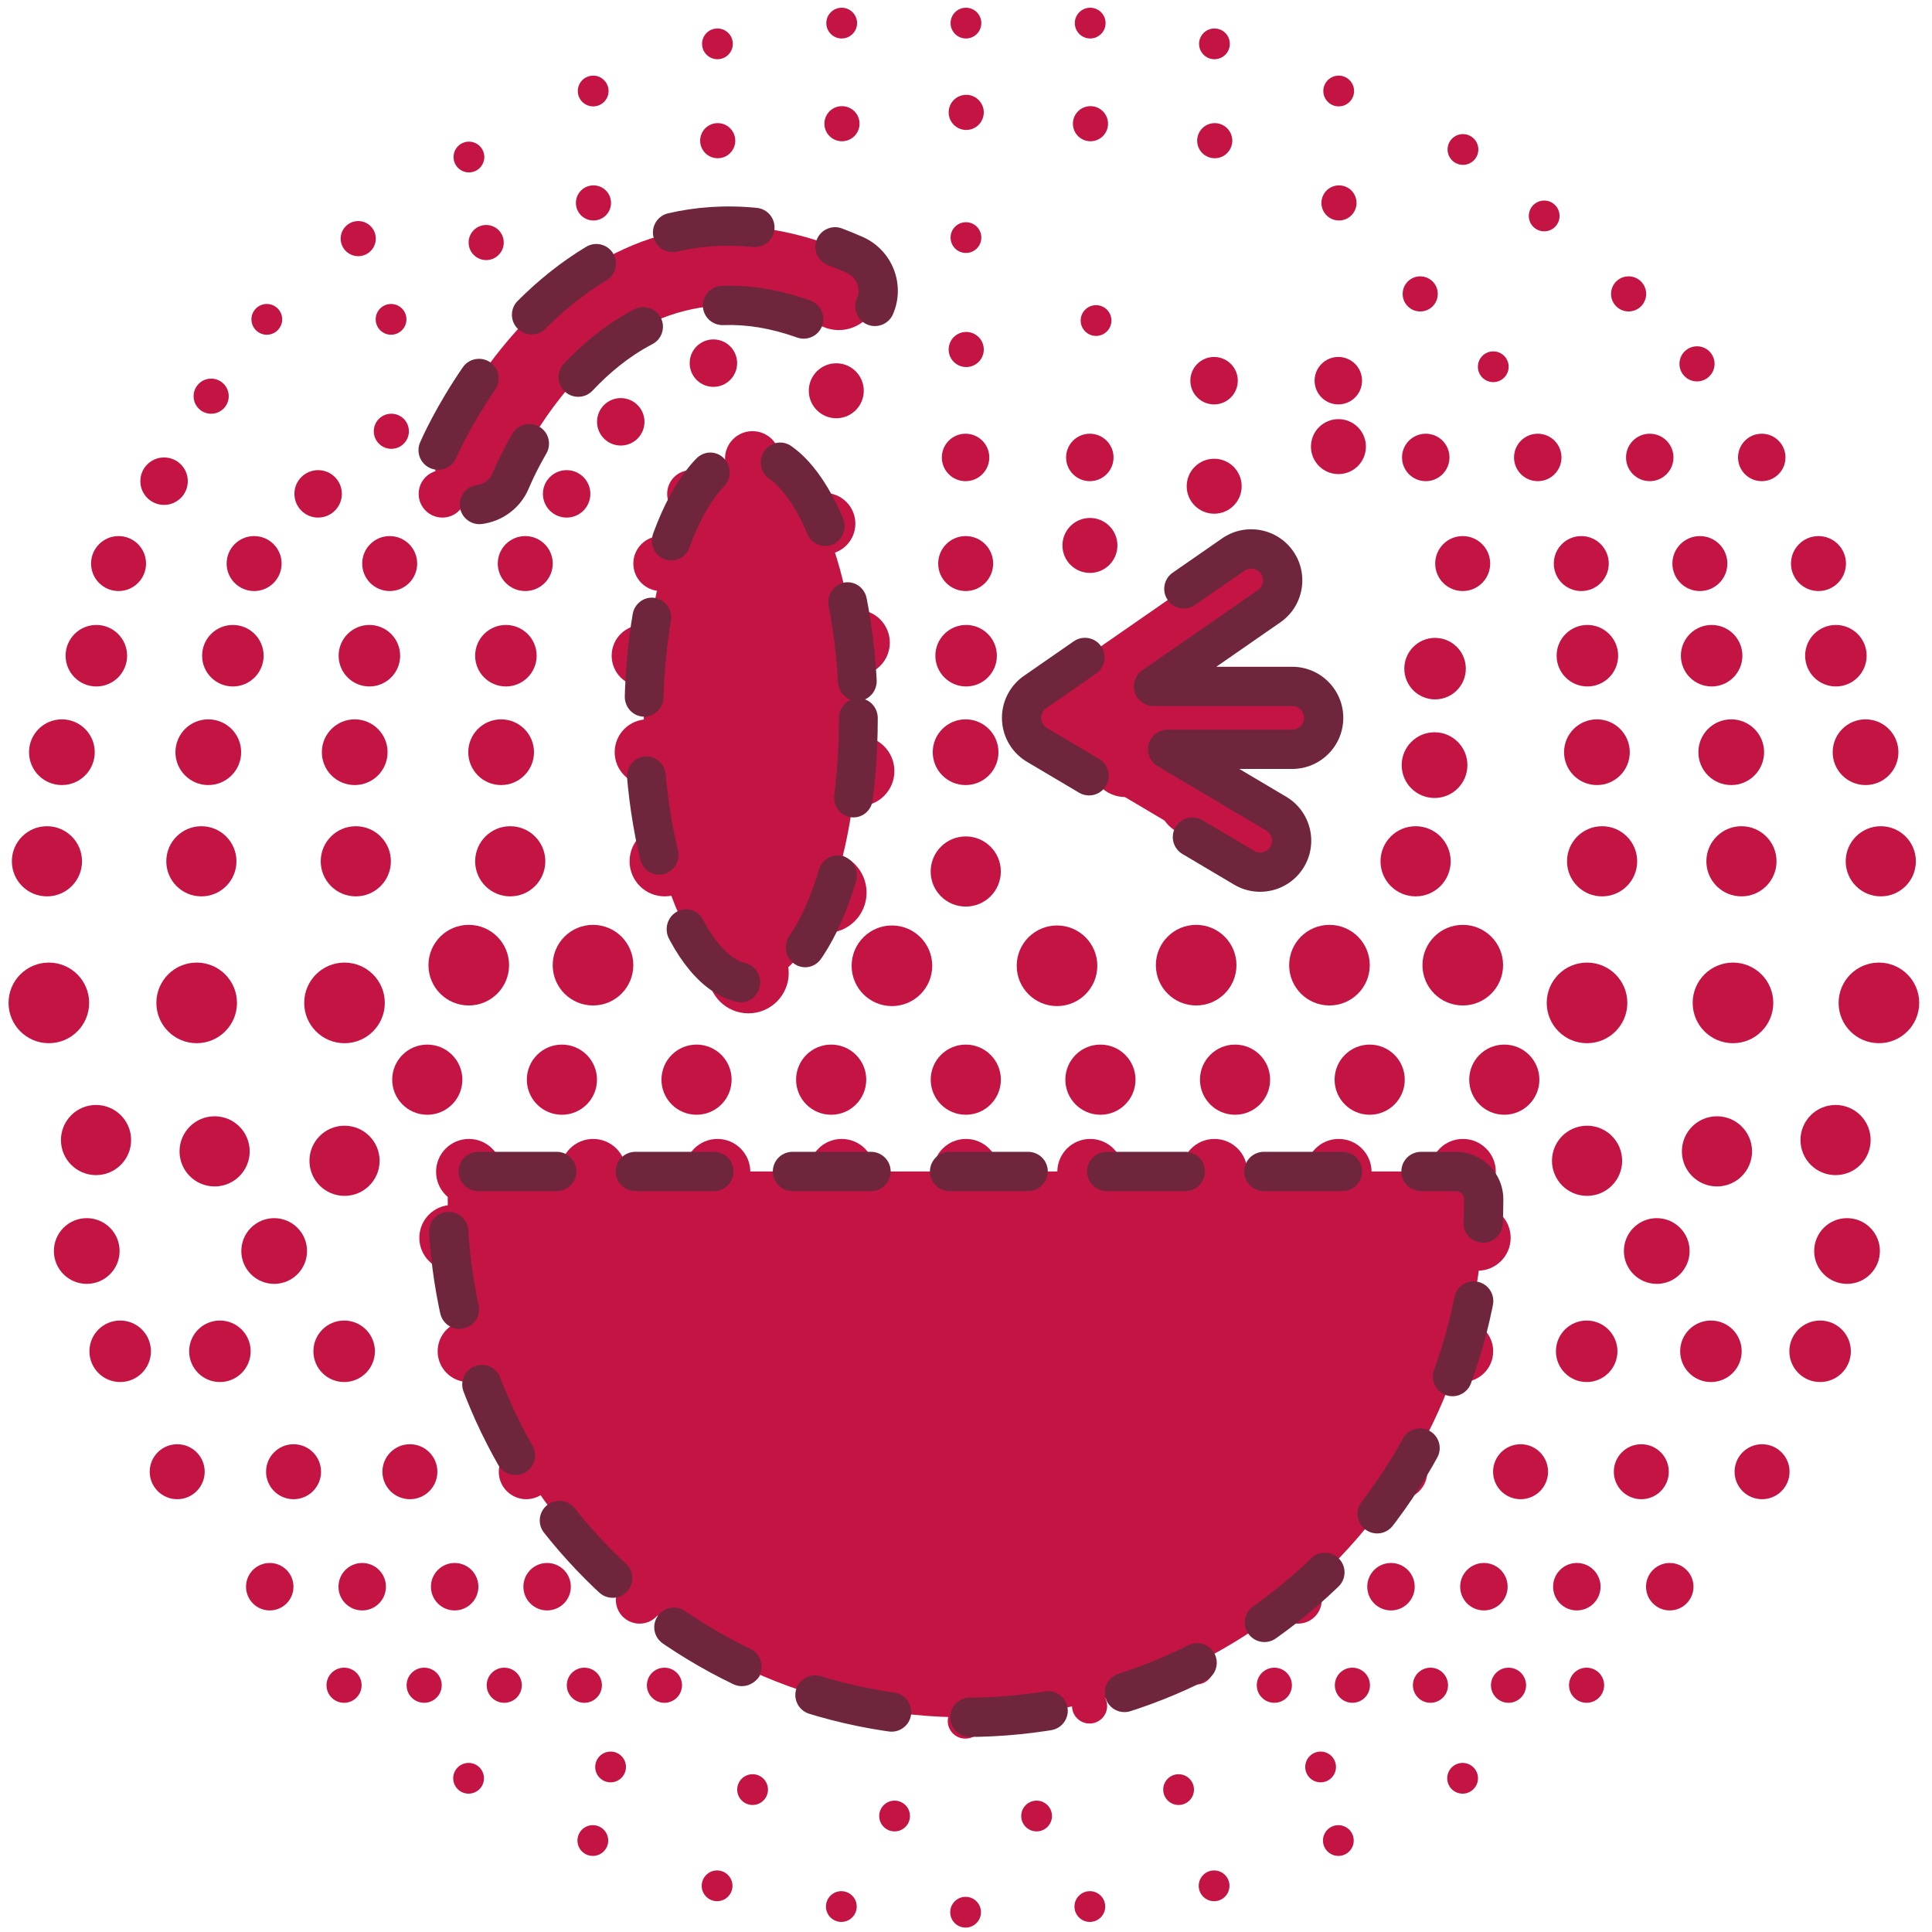 <?xml version="1.0" encoding="UTF-8" standalone="no"?>
<!DOCTYPE svg PUBLIC "-//W3C//DTD SVG 1.1//EN" "http://www.w3.org/Graphics/SVG/1.1/DTD/svg11.dtd">
<svg width="100%" height="100%" viewBox="0 0 10240 10240" version="1.1" xmlns="http://www.w3.org/2000/svg" xmlns:xlink="http://www.w3.org/1999/xlink" xml:space="preserve" xmlns:serif="http://www.serif.com/" style="fill-rule:evenodd;clip-rule:evenodd;stroke-linecap:round;stroke-linejoin:round;stroke-miterlimit:1.5;">
    <g id="Dot-Matrix-Moved" serif:id="Dot Matrix Moved" transform="matrix(0.99,0,0,0.99,87.602,49.989)">
        <g>
            <g transform="matrix(-0.874,-1.07057e-16,1.07057e-16,-0.874,9392.56,10848)">
                <circle cx="4930.93" cy="5291.76" r="201.291" style="fill:rgb(196,20,68);"/>
            </g>
            <g transform="matrix(-1.072,-1.31282e-16,1.31282e-16,-1.072,9972.65,10792.8)">
                <circle cx="4930.93" cy="5291.76" r="201.291" style="fill:rgb(196,20,68);"/>
            </g>
            <g transform="matrix(-0.933,-1.14263e-16,1.14263e-16,-0.933,9682.69,10667)">
                <circle cx="4930.93" cy="5291.76" r="201.291" style="fill:rgb(196,20,68);"/>
            </g>
            <g transform="matrix(-0.409,-5.00648e-17,5.00648e-17,-0.409,7097.83,12351.3)">
                <circle cx="4930.93" cy="5291.76" r="201.291" style="fill:rgb(196,20,68);"/>
            </g>
            <g transform="matrix(-0.467,-5.71313e-17,5.71313e-17,-0.467,7382.35,11634.9)">
                <circle cx="4930.93" cy="5291.76" r="201.291" style="fill:rgb(196,20,68);"/>
            </g>
            <g transform="matrix(0.874,2.14114e-16,-2.14114e-16,0.874,771.476,-648.395)">
                <circle cx="4930.93" cy="5291.76" r="201.291" style="fill:rgb(196,20,68);"/>
            </g>
            <g transform="matrix(0.818,2.00259e-16,-2.00259e-16,0.818,1050.4,-868.662)">
                <circle cx="4930.93" cy="5291.76" r="201.291" style="fill:rgb(196,20,68);"/>
            </g>
            <g transform="matrix(0.933,2.28525e-16,-2.28525e-16,0.933,481.342,-321.925)">
                <circle cx="4930.93" cy="5291.76" r="201.291" style="fill:rgb(196,20,68);"/>
            </g>
            <g transform="matrix(0.731,1.79068e-16,-1.79068e-16,0.731,1477.02,-901.606)">
                <circle cx="4930.93" cy="5291.76" r="201.291" style="fill:rgb(196,20,68);"/>
            </g>
            <g transform="matrix(0.631,1.54606e-16,-1.54606e-16,0.631,1969.49,-940.571)">
                <circle cx="4930.93" cy="5291.76" r="201.291" style="fill:rgb(196,20,68);"/>
            </g>
            <g transform="matrix(0.409,1.0013e-16,-1.0013e-16,0.409,3066.21,-2091.13)">
                <circle cx="4930.93" cy="5291.76" r="201.291" style="fill:rgb(196,20,68);"/>
            </g>
            <g transform="matrix(0.467,1.14263e-16,-1.14263e-16,0.467,2781.68,-1920.05)">
                <circle cx="4930.93" cy="5291.76" r="201.291" style="fill:rgb(196,20,68);"/>
            </g>
            <g transform="matrix(-0.874,-1.07057e-16,1.07057e-16,-0.874,11388.2,10848)">
                <circle cx="4930.93" cy="5291.76" r="201.291" style="fill:rgb(196,20,68);"/>
            </g>
            <g transform="matrix(-1.072,-1.31282e-16,1.31282e-16,-1.072,12315.1,10789.5)">
                <circle cx="4930.93" cy="5291.76" r="201.291" style="fill:rgb(196,20,68);"/>
            </g>
            <g transform="matrix(-0.933,-1.14263e-16,1.14263e-16,-0.933,11845,10667)">
                <circle cx="4930.93" cy="5291.76" r="201.291" style="fill:rgb(196,20,68);"/>
            </g>
            <g transform="matrix(-0.631,-7.73029e-17,7.73029e-17,-0.631,9972.35,11854.1)">
                <circle cx="4930.93" cy="5291.76" r="201.291" style="fill:rgb(196,20,68);"/>
            </g>
            <g transform="matrix(-0.409,-5.00648e-17,5.00648e-17,-0.409,9093.48,11967.6)">
                <circle cx="4930.93" cy="5291.76" r="201.291" style="fill:rgb(196,20,68);"/>
            </g>
            <g transform="matrix(-0.467,-5.71313e-17,5.71313e-17,-0.467,9454.7,11443.1)">
                <circle cx="4930.93" cy="5291.76" r="201.291" style="fill:rgb(196,20,68);"/>
            </g>
            <g transform="matrix(0.874,2.14114e-16,-2.14114e-16,0.874,2519.64,-830.17)">
                <circle cx="4930.93" cy="5291.76" r="201.291" style="fill:rgb(196,20,68);"/>
            </g>
            <g transform="matrix(0.818,2.00259e-16,-2.00259e-16,0.818,2257.42,-1041.62)">
                <circle cx="4930.93" cy="5291.76" r="201.291" style="fill:rgb(196,20,68);"/>
            </g>
            <g transform="matrix(0.933,2.28525e-16,-2.28525e-16,0.933,2056.65,-483.005)">
                <circle cx="4930.93" cy="5291.76" r="201.291" style="fill:rgb(196,20,68);"/>
            </g>
            <g transform="matrix(0.731,1.79068e-16,-1.79068e-16,0.731,3472.67,-1527.72)">
                <circle cx="4930.93" cy="5291.76" r="201.291" style="fill:rgb(196,20,68);"/>
            </g>
            <g transform="matrix(0.631,1.54606e-16,-1.54606e-16,0.631,3965.14,-1351.51)">
                <circle cx="4930.93" cy="5291.76" r="201.291" style="fill:rgb(196,20,68);"/>
            </g>
            <g transform="matrix(0.409,1.0013e-16,-1.0013e-16,0.409,5061.85,-1727.58)">
                <circle cx="4930.93" cy="5291.76" r="201.291" style="fill:rgb(196,20,68);"/>
            </g>
            <g transform="matrix(0.467,1.14263e-16,-1.14263e-16,0.467,4777.33,-1435.32)">
                <circle cx="4930.93" cy="5291.76" r="201.291" style="fill:rgb(196,20,68);"/>
            </g>
            <g transform="matrix(-0.874,-1.07057e-16,1.07057e-16,-0.874,5689.07,11272.1)">
                <circle cx="4930.93" cy="5291.76" r="201.291" style="fill:rgb(196,20,68);"/>
            </g>
            <g transform="matrix(-1.072,-1.31282e-16,1.31282e-16,-1.072,6250.44,10991.5)">
                <circle cx="4930.93" cy="5291.76" r="201.291" style="fill:rgb(196,20,68);"/>
            </g>
            <g transform="matrix(-0.818,-1.0013e-16,1.0013e-16,-0.818,5122.34,11512.6)">
                <circle cx="4930.93" cy="5291.76" r="201.291" style="fill:rgb(196,20,68);"/>
            </g>
            <g transform="matrix(-0.933,-1.14263e-16,1.14263e-16,-0.933,5661.1,11050.8)">
                <circle cx="4930.93" cy="5291.76" r="201.291" style="fill:rgb(196,20,68);"/>
            </g>
            <g transform="matrix(-0.731,-8.95338e-17,8.95338e-17,-0.731,5087.64,11697)">
                <circle cx="4930.93" cy="5291.76" r="201.291" style="fill:rgb(196,20,68);"/>
            </g>
            <g transform="matrix(-0.631,-7.73029e-17,7.73029e-17,-0.631,5457.07,11783.4)">
                <circle cx="4930.93" cy="5291.76" r="201.291" style="fill:rgb(196,20,68);"/>
            </g>
            <g transform="matrix(-0.409,-5.00648e-17,5.00648e-17,-0.409,5957.46,11694.9)">
                <circle cx="4930.93" cy="5291.76" r="201.291" style="fill:rgb(196,20,68);"/>
            </g>
            <g transform="matrix(-0.467,-5.71313e-17,5.71313e-17,-0.467,5342.73,11443.1)">
                <circle cx="4930.93" cy="5291.76" r="201.291" style="fill:rgb(196,20,68);"/>
            </g>
            <g transform="matrix(0.874,2.14114e-16,-2.14114e-16,0.874,-3282.94,-648.395)">
                <circle cx="4930.93" cy="5291.76" r="201.291" style="fill:rgb(196,20,68);"/>
            </g>
            <g transform="matrix(0.818,2.00259e-16,-2.00259e-16,0.818,-2875.26,-868.662)">
                <circle cx="4930.93" cy="5291.76" r="201.291" style="fill:rgb(196,20,68);"/>
            </g>
            <g transform="matrix(0.933,2.28525e-16,-2.28525e-16,0.933,-3610.94,-376.54)">
                <circle cx="4930.93" cy="5291.76" r="201.291" style="fill:rgb(196,20,68);"/>
            </g>
            <g transform="matrix(0.731,1.79068e-16,-1.79068e-16,0.731,-2332.5,-901.606)">
                <circle cx="4930.93" cy="5291.76" r="201.291" style="fill:rgb(196,20,68);"/>
            </g>
            <g transform="matrix(0.631,1.54606e-16,-1.54606e-16,0.631,-1496.68,-745.592)">
                <circle cx="4930.93" cy="5291.76" r="201.291" style="fill:rgb(196,20,68);"/>
            </g>
            <g transform="matrix(0.409,1.0013e-16,-1.0013e-16,0.409,-11.577,-505.107)">
                <circle cx="4930.93" cy="5291.76" r="201.291" style="fill:rgb(196,20,68);"/>
            </g>
            <g transform="matrix(0.467,1.14263e-16,-1.14263e-16,0.467,-296.104,-212.842)">
                <circle cx="4930.93" cy="5291.76" r="201.291" style="fill:rgb(196,20,68);"/>
            </g>
            <g transform="matrix(-0.874,-1.07057e-16,1.07057e-16,-0.874,13091,11272.1)">
                <circle cx="4930.93" cy="5291.76" r="201.291" style="fill:rgb(196,20,68);"/>
            </g>
            <g transform="matrix(-1.072,-1.31282e-16,1.31282e-16,-1.072,14475.4,10991.5)">
                <circle cx="4930.93" cy="5291.76" r="201.291" style="fill:rgb(196,20,68);"/>
            </g>
            <g transform="matrix(-0.818,-1.0013e-16,1.0013e-16,-0.818,13104.9,11512.6)">
                <circle cx="4930.93" cy="5291.76" r="201.291" style="fill:rgb(196,20,68);"/>
            </g>
            <g transform="matrix(-0.933,-1.14263e-16,1.14263e-16,-0.933,13704.3,11050.8)">
                <circle cx="4930.93" cy="5291.76" r="201.291" style="fill:rgb(196,20,68);"/>
            </g>
            <g transform="matrix(-0.731,-8.95338e-17,8.95338e-17,-0.731,12303.2,11697)">
                <circle cx="4930.93" cy="5291.76" r="201.291" style="fill:rgb(196,20,68);"/>
            </g>
            <g transform="matrix(-0.631,-7.73029e-17,7.73029e-17,-0.631,11464.9,11783.4)">
                <circle cx="4930.93" cy="5291.76" r="201.291" style="fill:rgb(196,20,68);"/>
            </g>
            <g transform="matrix(-0.409,-5.00648e-17,5.00648e-17,-0.409,8238.2,11694.9)">
                <circle cx="4930.93" cy="5291.76" r="201.291" style="fill:rgb(196,20,68);"/>
            </g>
            <g transform="matrix(-0.467,-5.71313e-17,5.71313e-17,-0.467,9036.78,11443.1)">
                <circle cx="4930.93" cy="5291.76" r="201.291" style="fill:rgb(196,20,68);"/>
            </g>
            <g transform="matrix(0.874,2.14114e-16,-2.14114e-16,0.874,4870.49,-648.395)">
                <circle cx="4930.93" cy="5291.76" r="201.291" style="fill:rgb(196,20,68);"/>
            </g>
            <g transform="matrix(0.818,2.00259e-16,-2.00259e-16,0.818,5041.69,-868.662)">
                <circle cx="4930.93" cy="5291.76" r="201.291" style="fill:rgb(196,20,68);"/>
            </g>
            <g transform="matrix(0.933,2.28525e-16,-2.28525e-16,0.933,4634.22,-376.54)">
                <circle cx="4930.93" cy="5291.76" r="201.291" style="fill:rgb(196,20,68);"/>
            </g>
            <g transform="matrix(0.731,1.79068e-16,-1.79068e-16,0.731,5407.73,-901.606)">
                <circle cx="4930.93" cy="5291.76" r="201.291" style="fill:rgb(196,20,68);"/>
            </g>
            <g transform="matrix(0.631,1.54606e-16,-1.54606e-16,0.631,5632.47,-940.571)">
                <circle cx="4930.93" cy="5291.76" r="201.291" style="fill:rgb(196,20,68);"/>
            </g>
            <g transform="matrix(0.409,1.0013e-16,-1.0013e-16,0.409,5889.38,-251.338)">
                <circle cx="4930.93" cy="5291.76" r="201.291" style="fill:rgb(196,20,68);"/>
            </g>
            <g transform="matrix(0.467,1.14263e-16,-1.14263e-16,0.467,6694.12,-573.785)">
                <circle cx="4930.93" cy="5291.76" r="201.291" style="fill:rgb(196,20,68);"/>
            </g>
            <g transform="matrix(-0.874,-1.07057e-16,1.07057e-16,-0.874,7396.91,10848)">
                <circle cx="4930.93" cy="5291.76" r="201.291" style="fill:rgb(196,20,68);"/>
            </g>
            <g transform="matrix(-1.072,-1.31282e-16,1.31282e-16,-1.072,8372.32,10789.5)">
                <circle cx="4930.93" cy="5291.76" r="201.291" style="fill:rgb(196,20,68);"/>
            </g>
            <g transform="matrix(-0.933,-1.14263e-16,1.14263e-16,-0.933,7520.42,10667)">
                <circle cx="4930.93" cy="5291.76" r="201.291" style="fill:rgb(196,20,68);"/>
            </g>
            <g transform="matrix(-0.631,-7.73029e-17,7.73029e-17,-0.631,6447.04,11854.1)">
                <circle cx="4930.93" cy="5291.76" r="201.291" style="fill:rgb(196,20,68);"/>
            </g>
            <g transform="matrix(-0.409,-5.00648e-17,5.00648e-17,-0.409,5102.18,11967.6)">
                <circle cx="4930.93" cy="5291.76" r="201.291" style="fill:rgb(196,20,68);"/>
            </g>
            <g transform="matrix(-0.467,-5.71313e-17,5.71313e-17,-0.467,5771.55,11443.1)">
                <circle cx="4930.93" cy="5291.76" r="201.291" style="fill:rgb(196,20,68);"/>
            </g>
            <g transform="matrix(0.874,2.14114e-16,-2.14114e-16,0.874,-931.313,-648.395)">
                <circle cx="4930.93" cy="5291.76" r="201.291" style="fill:rgb(196,20,68);"/>
            </g>
            <g transform="matrix(0.818,2.00259e-16,-2.00259e-16,0.818,-682.689,-868.662)">
                <circle cx="4930.93" cy="5291.76" r="201.291" style="fill:rgb(196,20,68);"/>
            </g>
            <g transform="matrix(0.933,2.28525e-16,-2.28525e-16,0.933,-1130.56,-376.54)">
                <circle cx="4930.93" cy="5291.76" r="201.291" style="fill:rgb(196,20,68);"/>
            </g>
            <g transform="matrix(0.731,1.79068e-16,-1.79068e-16,0.731,-155.074,-901.606)">
                <circle cx="4930.93" cy="5291.76" r="201.291" style="fill:rgb(196,20,68);"/>
            </g>
            <g transform="matrix(0.631,1.54606e-16,-1.54606e-16,0.631,498.967,-745.592)">
                <circle cx="4930.93" cy="5291.76" r="201.291" style="fill:rgb(196,20,68);"/>
            </g>
            <g transform="matrix(0.409,1.0013e-16,-1.0013e-16,0.409,1070.56,-1727.58)">
                <circle cx="4930.93" cy="5291.76" r="201.291" style="fill:rgb(196,20,68);"/>
            </g>
            <g transform="matrix(0.467,1.14263e-16,-1.14263e-16,0.467,786.032,-1435.32)">
                <circle cx="4930.93" cy="5291.76" r="201.291" style="fill:rgb(196,20,68);"/>
            </g>
            <g transform="matrix(-0.874,-1.07057e-16,1.07057e-16,-0.874,10057.8,10848)">
                <circle cx="4930.93" cy="5291.76" r="201.291" style="fill:rgb(196,20,68);"/>
            </g>
            <g transform="matrix(-1.072,-1.31282e-16,1.31282e-16,-1.072,10856.5,10792.8)">
                <circle cx="4930.93" cy="5291.76" r="201.291" style="fill:rgb(196,20,68);"/>
            </g>
            <g transform="matrix(-0.933,-1.14263e-16,1.14263e-16,-0.933,10403.5,10667)">
                <circle cx="4930.93" cy="5291.76" r="201.291" style="fill:rgb(196,20,68);"/>
            </g>
            <g transform="matrix(-0.409,-5.00648e-17,5.00648e-17,-0.409,7763.04,12321)">
                <circle cx="4930.93" cy="5291.76" r="201.291" style="fill:rgb(196,20,68);"/>
            </g>
            <g transform="matrix(-0.467,-5.71313e-17,5.71313e-17,-0.467,8047.57,11554.1)">
                <circle cx="4930.93" cy="5291.76" r="201.291" style="fill:rgb(196,20,68);"/>
            </g>
            <g transform="matrix(0.874,2.14114e-16,-2.14114e-16,0.874,1285.48,-830.17)">
                <circle cx="4930.93" cy="5291.76" r="201.291" style="fill:rgb(196,20,68);"/>
            </g>
            <g transform="matrix(0.818,2.00259e-16,-2.00259e-16,0.818,1892.88,-799.707)">
                <circle cx="4930.93" cy="5291.76" r="201.291" style="fill:rgb(196,20,68);"/>
            </g>
            <g transform="matrix(0.731,1.79068e-16,-1.79068e-16,0.731,2142.24,-998.656)">
                <circle cx="4930.93" cy="5291.76" r="201.291" style="fill:rgb(196,20,68);"/>
            </g>
            <g transform="matrix(0.631,1.54606e-16,-1.54606e-16,0.631,2634.7,-940.571)">
                <circle cx="4930.93" cy="5291.76" r="201.291" style="fill:rgb(196,20,68);"/>
            </g>
            <g transform="matrix(0.409,1.0013e-16,-1.0013e-16,0.409,3731.42,-2091.13)">
                <circle cx="4930.93" cy="5291.76" r="201.291" style="fill:rgb(196,20,68);"/>
            </g>
            <g transform="matrix(0.467,1.14263e-16,-1.14263e-16,0.467,3446.9,-1859.46)">
                <circle cx="4930.93" cy="5291.76" r="201.291" style="fill:rgb(196,20,68);"/>
            </g>
            <g transform="matrix(-0.874,-1.07057e-16,1.07057e-16,-0.874,12053.4,10848)">
                <circle cx="4930.93" cy="5291.76" r="201.291" style="fill:rgb(196,20,68);"/>
            </g>
            <g transform="matrix(-1.072,-1.31282e-16,1.31282e-16,-1.072,13028.8,10789.5)">
                <circle cx="4930.93" cy="5291.76" r="201.291" style="fill:rgb(196,20,68);"/>
            </g>
            <g transform="matrix(-0.818,-1.0013e-16,1.0013e-16,-0.818,11774.5,11512.6)">
                <circle cx="4930.93" cy="5291.76" r="201.291" style="fill:rgb(196,20,68);"/>
            </g>
            <g transform="matrix(-0.933,-1.14263e-16,1.14263e-16,-0.933,12565.7,10667)">
                <circle cx="4930.93" cy="5291.76" r="201.291" style="fill:rgb(196,20,68);"/>
            </g>
            <g transform="matrix(-0.731,-8.95338e-17,8.95338e-17,-0.731,11010.3,11697)">
                <circle cx="4930.93" cy="5291.76" r="201.291" style="fill:rgb(196,20,68);"/>
            </g>
            <g transform="matrix(-0.631,-7.73029e-17,7.73029e-17,-0.631,10967.4,11783.4)">
                <circle cx="4930.93" cy="5291.76" r="201.291" style="fill:rgb(196,20,68);"/>
            </g>
            <g transform="matrix(-0.409,-5.00648e-17,5.00648e-17,-0.409,9758.69,11634.3)">
                <circle cx="4930.93" cy="5291.76" r="201.291" style="fill:rgb(196,20,68);"/>
            </g>
            <g transform="matrix(-0.467,-5.71313e-17,5.71313e-17,-0.467,10290.5,11443.1)">
                <circle cx="4930.93" cy="5291.76" r="201.291" style="fill:rgb(196,20,68);"/>
            </g>
            <g transform="matrix(0.874,2.14114e-16,-2.14114e-16,0.874,3282.07,-579.182)">
                <circle cx="4930.93" cy="5291.76" r="201.291" style="fill:rgb(196,20,68);"/>
            </g>
            <g transform="matrix(0.818,2.00259e-16,-2.00259e-16,0.818,3560.99,-799.448)">
                <circle cx="4930.93" cy="5291.76" r="201.291" style="fill:rgb(196,20,68);"/>
            </g>
            <g transform="matrix(0.933,2.28525e-16,-2.28525e-16,0.933,2889.74,-376.54)">
                <circle cx="4930.93" cy="5291.76" r="201.291" style="fill:rgb(196,20,68);"/>
            </g>
            <g transform="matrix(0.933,2.28525e-16,-2.28525e-16,0.933,1701.23,-700.305)">
                <circle cx="4930.93" cy="5291.76" r="201.291" style="fill:rgb(196,20,68);"/>
            </g>
            <g transform="matrix(0.731,1.79068e-16,-1.79068e-16,0.731,4137.89,-901.606)">
                <circle cx="4930.93" cy="5291.76" r="201.291" style="fill:rgb(196,20,68);"/>
            </g>
            <g transform="matrix(0.631,1.54606e-16,-1.54606e-16,0.631,4433.22,-940.571)">
                <circle cx="4930.93" cy="5291.76" r="201.291" style="fill:rgb(196,20,68);"/>
            </g>
            <g transform="matrix(0.409,1.0013e-16,-1.0013e-16,0.409,5727.07,-1414.53)">
                <circle cx="4930.93" cy="5291.76" r="201.291" style="fill:rgb(196,20,68);"/>
            </g>
            <g transform="matrix(0.467,1.14263e-16,-1.14263e-16,0.467,5212.25,-948.248)">
                <circle cx="4930.93" cy="5291.76" r="201.291" style="fill:rgb(196,20,68);"/>
            </g>
            <g transform="matrix(-0.874,-1.07057e-16,1.07057e-16,-0.874,6642.1,11201.5)">
                <circle cx="4930.93" cy="5291.76" r="201.291" style="fill:rgb(196,20,68);"/>
            </g>
            <g transform="matrix(-1.072,-1.31282e-16,1.31282e-16,-1.072,7041.88,10991.5)">
                <circle cx="4930.93" cy="5291.76" r="201.291" style="fill:rgb(196,20,68);"/>
            </g>
            <g transform="matrix(-0.818,-1.0013e-16,1.0013e-16,-0.818,5787.56,11512.6)">
                <circle cx="4930.93" cy="5291.76" r="201.291" style="fill:rgb(196,20,68);"/>
            </g>
            <g transform="matrix(-0.933,-1.14263e-16,1.14263e-16,-0.933,6356.61,11101.3)">
                <circle cx="4930.93" cy="5291.76" r="201.291" style="fill:rgb(196,20,68);"/>
            </g>
            <g transform="matrix(-0.731,-8.95338e-17,8.95338e-17,-0.731,5710.53,11697)">
                <circle cx="4930.93" cy="5291.76" r="201.291" style="fill:rgb(196,20,68);"/>
            </g>
            <g transform="matrix(-0.631,-7.73029e-17,7.73029e-17,-0.631,4962.09,11783.4)">
                <circle cx="4930.93" cy="5291.76" r="201.291" style="fill:rgb(196,20,68);"/>
            </g>
            <g transform="matrix(-0.409,-5.00648e-17,5.00648e-17,-0.409,6717.7,11836.3)">
                <circle cx="4930.93" cy="5291.76" r="201.291" style="fill:rgb(196,20,68);"/>
            </g>
            <g transform="matrix(-0.467,-5.71313e-17,5.71313e-17,-0.467,4056.27,11443.1)">
                <circle cx="4930.93" cy="5291.76" r="201.291" style="fill:rgb(196,20,68);"/>
            </g>
            <g transform="matrix(0.874,2.14114e-16,-2.14114e-16,0.874,-2499.06,-648.395)">
                <circle cx="4930.93" cy="5291.76" r="201.291" style="fill:rgb(196,20,68);"/>
            </g>
            <g transform="matrix(0.818,2.00259e-16,-2.00259e-16,0.818,-2144.4,-868.662)">
                <circle cx="4930.93" cy="5291.76" r="201.291" style="fill:rgb(196,20,68);"/>
            </g>
            <g transform="matrix(0.933,2.28525e-16,-2.28525e-16,0.933,-2784.15,-376.54)">
                <circle cx="4930.93" cy="5291.76" r="201.291" style="fill:rgb(196,20,68);"/>
            </g>
            <g transform="matrix(0.731,1.79068e-16,-1.79068e-16,0.731,-1606.69,-901.606)">
                <circle cx="4930.93" cy="5291.76" r="201.291" style="fill:rgb(196,20,68);"/>
            </g>
            <g transform="matrix(0.631,1.54606e-16,-1.54606e-16,0.631,-831.465,-745.592)">
                <circle cx="4930.93" cy="5291.76" r="201.291" style="fill:rgb(196,20,68);"/>
            </g>
            <g transform="matrix(0.631,1.54606e-16,-1.54606e-16,0.631,-621.886,-1015.22)">
                <circle cx="4930.93" cy="5291.76" r="201.291" style="fill:rgb(196,20,68);"/>
            </g>
            <g transform="matrix(0.631,1.54606e-16,-1.54606e-16,0.631,-420.766,-1324.58)">
                <circle cx="4930.93" cy="5291.76" r="201.291" style="fill:rgb(196,20,68);"/>
            </g>
            <g transform="matrix(0.631,1.54606e-16,-1.54606e-16,0.631,-117.999,-1634.1)">
                <circle cx="4930.93" cy="5291.76" r="201.291" style="fill:rgb(196,20,68);"/>
            </g>
            <g transform="matrix(0.631,1.54606e-16,-1.54606e-16,0.631,185.488,-1818.21)">
                <circle cx="4930.93" cy="5291.76" r="201.291" style="fill:rgb(196,20,68);"/>
            </g>
            <g transform="matrix(0.631,1.54606e-16,-1.54606e-16,0.631,587.358,-1945.27)">
                <circle cx="4930.93" cy="5291.76" r="201.291" style="fill:rgb(196,20,68);"/>
            </g>
            <g transform="matrix(0.631,1.54606e-16,-1.54606e-16,0.631,954.615,-1945.27)">
                <circle cx="4930.93" cy="5291.76" r="201.291" style="fill:rgb(196,20,68);"/>
            </g>
            <g transform="matrix(0.476,1.16545e-16,-1.16545e-16,0.476,2018.76,-1027.17)">
                <circle cx="4930.93" cy="5291.76" r="201.291" style="fill:rgb(196,20,68);"/>
            </g>
            <g transform="matrix(0.409,1.0013e-16,-1.0013e-16,0.409,3762.76,-498.722)">
                <circle cx="4930.93" cy="5291.76" r="201.291" style="fill:rgb(196,20,68);"/>
            </g>
            <g transform="matrix(0.467,1.14263e-16,-1.14263e-16,0.467,-473.358,-1244.26)">
                <circle cx="4930.93" cy="5291.76" r="201.291" style="fill:rgb(196,20,68);"/>
            </g>
            <g transform="matrix(-0.874,-1.07057e-16,1.07057e-16,-0.874,14109.7,11272.1)">
                <circle cx="4930.93" cy="5291.76" r="201.291" style="fill:rgb(196,20,68);"/>
            </g>
            <g transform="matrix(-1.072,-1.31282e-16,1.31282e-16,-1.072,15256.7,10991.5)">
                <circle cx="4930.93" cy="5291.76" r="201.291" style="fill:rgb(196,20,68);"/>
            </g>
            <g transform="matrix(-0.818,-1.0013e-16,1.0013e-16,-0.818,13689.4,11512.6)">
                <circle cx="4930.93" cy="5291.76" r="201.291" style="fill:rgb(196,20,68);"/>
            </g>
            <g transform="matrix(-0.933,-1.14263e-16,1.14263e-16,-0.933,14339.2,10990.2)">
                <circle cx="4930.93" cy="5291.76" r="201.291" style="fill:rgb(196,20,68);"/>
            </g>
            <g transform="matrix(-0.731,-8.95338e-17,8.95338e-17,-0.731,12949.7,11697)">
                <circle cx="4930.93" cy="5291.76" r="201.291" style="fill:rgb(196,20,68);"/>
            </g>
            <g transform="matrix(-0.631,-7.73029e-17,7.73029e-17,-0.631,11962.4,11783.4)">
                <circle cx="4930.93" cy="5291.76" r="201.291" style="fill:rgb(196,20,68);"/>
            </g>
            <g transform="matrix(-0.409,-5.00648e-17,5.00648e-17,-0.409,8998.45,11573.7)">
                <circle cx="4930.93" cy="5291.76" r="201.291" style="fill:rgb(196,20,68);"/>
            </g>
            <g transform="matrix(-0.467,-5.71313e-17,5.71313e-17,-0.467,9872.61,11443.1)">
                <circle cx="4930.93" cy="5291.76" r="201.291" style="fill:rgb(196,20,68);"/>
            </g>
            <g transform="matrix(0.874,2.14114e-16,-2.14114e-16,0.874,5589.57,-648.395)">
                <circle cx="4930.93" cy="5291.76" r="201.291" style="fill:rgb(196,20,68);"/>
            </g>
            <g transform="matrix(0.818,2.00259e-16,-2.00259e-16,0.818,5706.91,-868.662)">
                <circle cx="4930.93" cy="5291.76" r="201.291" style="fill:rgb(196,20,68);"/>
            </g>
            <g transform="matrix(0.933,2.28525e-16,-2.28525e-16,0.933,5380.22,-376.54)">
                <circle cx="4930.93" cy="5291.76" r="201.291" style="fill:rgb(196,20,68);"/>
            </g>
            <g transform="matrix(0.731,1.79068e-16,-1.79068e-16,0.731,6042.65,-901.606)">
                <circle cx="4930.93" cy="5291.76" r="201.291" style="fill:rgb(196,20,68);"/>
            </g>
            <g transform="matrix(0.631,1.54606e-16,-1.54606e-16,0.631,6232.1,-940.571)">
                <circle cx="4930.93" cy="5291.76" r="201.291" style="fill:rgb(196,20,68);"/>
            </g>
            <g transform="matrix(0.409,1.0013e-16,-1.0013e-16,0.409,3066.21,-942.855)">
                <circle cx="4930.93" cy="5291.76" r="201.291" style="fill:rgb(196,20,68);"/>
            </g>
            <g transform="matrix(0.467,1.14263e-16,-1.14263e-16,0.467,2781.68,-650.59)">
                <circle cx="4930.93" cy="5291.76" r="201.291" style="fill:rgb(196,20,68);"/>
            </g>
            <g transform="matrix(-0.874,-1.07057e-16,1.07057e-16,-0.874,8062.13,10848)">
                <circle cx="4930.93" cy="5291.76" r="201.291" style="fill:rgb(196,20,68);"/>
            </g>
            <g transform="matrix(-1.072,-1.31282e-16,1.31282e-16,-1.072,9204.35,10831.6)">
                <circle cx="4930.93" cy="5291.76" r="201.291" style="fill:rgb(196,20,68);"/>
            </g>
            <g transform="matrix(-0.933,-1.14263e-16,1.14263e-16,-0.933,8241.18,10667)">
                <circle cx="4930.93" cy="5291.76" r="201.291" style="fill:rgb(196,20,68);"/>
            </g>
            <g transform="matrix(-0.409,-5.00648e-17,5.00648e-17,-0.409,5767.4,12210)">
                <circle cx="4930.93" cy="5291.76" r="201.291" style="fill:rgb(196,20,68);"/>
            </g>
            <g transform="matrix(-0.467,-5.71313e-17,5.71313e-17,-0.467,6200.37,11345.1)">
                <circle cx="4930.93" cy="5291.76" r="201.291" style="fill:rgb(196,20,68);"/>
            </g>
            <g transform="matrix(0.731,1.79068e-16,-1.79068e-16,0.731,335.629,-1463.35)">
                <circle cx="4930.93" cy="5291.76" r="201.291" style="fill:rgb(196,20,68);"/>
            </g>
            <g transform="matrix(0.631,1.54606e-16,-1.54606e-16,0.631,123.531,-1131.31)">
                <circle cx="4930.93" cy="5291.76" r="201.291" style="fill:rgb(196,20,68);"/>
            </g>
            <g transform="matrix(0.409,1.0013e-16,-1.0013e-16,0.409,1735.77,-1980.05)">
                <circle cx="4930.93" cy="5291.76" r="201.291" style="fill:rgb(196,20,68);"/>
            </g>
            <g transform="matrix(0.467,1.14263e-16,-1.14263e-16,0.467,1451.25,-1768.57)">
                <circle cx="4930.93" cy="5291.76" r="201.291" style="fill:rgb(196,20,68);"/>
            </g>
            <g transform="matrix(-0.874,-1.07057e-16,1.07057e-16,-0.874,10723,10848)">
                <circle cx="4930.93" cy="5291.76" r="201.291" style="fill:rgb(196,20,68);"/>
            </g>
            <g transform="matrix(-1.072,-1.31282e-16,1.31282e-16,-1.072,11601.4,10789.5)">
                <circle cx="4930.93" cy="5291.76" r="201.291" style="fill:rgb(196,20,68);"/>
            </g>
            <g transform="matrix(-0.933,-1.14263e-16,1.14263e-16,-0.933,11124.2,10667)">
                <circle cx="4930.93" cy="5291.76" r="201.291" style="fill:rgb(196,20,68);"/>
            </g>
            <g transform="matrix(-0.409,-5.00648e-17,5.00648e-17,-0.409,8428.26,12210)">
                <circle cx="4930.93" cy="5291.76" r="201.291" style="fill:rgb(196,20,68);"/>
            </g>
            <g transform="matrix(-0.467,-5.71313e-17,5.71313e-17,-0.467,8618.87,11345.1)">
                <circle cx="4930.93" cy="5291.76" r="201.291" style="fill:rgb(196,20,68);"/>
            </g>
            <g transform="matrix(0.874,2.14114e-16,-2.14114e-16,0.874,2004.99,-830.17)">
                <circle cx="4930.93" cy="5291.76" r="201.291" style="fill:rgb(196,20,68);"/>
            </g>
            <g transform="matrix(0.818,2.00259e-16,-2.00259e-16,0.818,2622.6,-1270.03)">
                <circle cx="4930.93" cy="5291.76" r="201.291" style="fill:rgb(196,20,68);"/>
            </g>
            <g transform="matrix(0.933,2.28525e-16,-2.28525e-16,0.933,1335.41,-908.311)">
                <circle cx="4930.93" cy="5291.76" r="201.291" style="fill:rgb(196,20,68);"/>
            </g>
            <g transform="matrix(0.731,1.79068e-16,-1.79068e-16,0.731,2807.46,-1315.65)">
                <circle cx="4930.93" cy="5291.76" r="201.291" style="fill:rgb(196,20,68);"/>
            </g>
            <g transform="matrix(0.631,1.54606e-16,-1.54606e-16,0.631,3299.92,-1351.51)">
                <circle cx="4930.93" cy="5291.76" r="201.291" style="fill:rgb(196,20,68);"/>
            </g>
            <g transform="matrix(0.409,1.0013e-16,-1.0013e-16,0.409,4396.64,-1980.05)">
                <circle cx="4930.93" cy="5291.76" r="201.291" style="fill:rgb(196,20,68);"/>
            </g>
            <g transform="matrix(0.467,1.14263e-16,-1.14263e-16,0.467,4112.11,-1768.57)">
                <circle cx="4930.93" cy="5291.76" r="201.291" style="fill:rgb(196,20,68);"/>
            </g>
            <g transform="matrix(-0.874,-1.07057e-16,1.07057e-16,-0.874,4685.55,11272.1)">
                <circle cx="4930.93" cy="5291.76" r="201.291" style="fill:rgb(196,20,68);"/>
            </g>
            <g transform="matrix(-1.072,-1.31282e-16,1.31282e-16,-1.072,5458.99,10991.5)">
                <circle cx="4930.93" cy="5291.76" r="201.291" style="fill:rgb(196,20,68);"/>
            </g>
            <g transform="matrix(-0.818,-1.0013e-16,1.0013e-16,-0.818,4588.41,11512.6)">
                <circle cx="4930.93" cy="5291.76" r="201.291" style="fill:rgb(196,20,68);"/>
            </g>
            <g transform="matrix(-0.933,-1.14263e-16,1.14263e-16,-0.933,5026.18,10990.2)">
                <circle cx="4930.93" cy="5291.76" r="201.291" style="fill:rgb(196,20,68);"/>
            </g>
            <g transform="matrix(-0.731,-8.95338e-17,8.95338e-17,-0.731,4464.74,11697)">
                <circle cx="4930.93" cy="5291.76" r="201.291" style="fill:rgb(196,20,68);"/>
            </g>
            <g transform="matrix(-0.631,-7.73029e-17,7.73029e-17,-0.631,4467.11,11783.4)">
                <circle cx="4930.93" cy="5291.76" r="201.291" style="fill:rgb(196,20,68);"/>
            </g>
            <g transform="matrix(-0.409,-5.00648e-17,5.00648e-17,-0.409,5197.21,11573.7)">
                <circle cx="4930.93" cy="5291.76" r="201.291" style="fill:rgb(196,20,68);"/>
            </g>
            <g transform="matrix(-0.467,-5.71313e-17,5.71313e-17,-0.467,4485.09,11443.1)">
                <circle cx="4930.93" cy="5291.76" r="201.291" style="fill:rgb(196,20,68);"/>
            </g>
            <g transform="matrix(0.874,2.14114e-16,-2.14114e-16,0.874,-4066.81,-648.395)">
                <circle cx="4930.93" cy="5291.76" r="201.291" style="fill:rgb(196,20,68);"/>
            </g>
            <g transform="matrix(0.818,2.00259e-16,-2.00259e-16,0.818,-3606.12,-868.662)">
                <circle cx="4930.93" cy="5291.76" r="201.291" style="fill:rgb(196,20,68);"/>
            </g>
            <g transform="matrix(0.933,2.28525e-16,-2.28525e-16,0.933,-4437.73,-376.54)">
                <circle cx="4930.93" cy="5291.76" r="201.291" style="fill:rgb(196,20,68);"/>
            </g>
            <g transform="matrix(0.731,1.79068e-16,-1.79068e-16,0.731,-3058.3,-901.606)">
                <circle cx="4930.93" cy="5291.76" r="201.291" style="fill:rgb(196,20,68);"/>
            </g>
            <g transform="matrix(0.631,1.54606e-16,-1.54606e-16,0.631,-2321.5,-813.511)">
                <circle cx="4930.93" cy="5291.76" r="201.291" style="fill:rgb(196,20,68);"/>
            </g>
            <g transform="matrix(0.409,1.0013e-16,-1.0013e-16,0.409,-676.793,-505.107)">
                <circle cx="4930.93" cy="5291.76" r="201.291" style="fill:rgb(196,20,68);"/>
            </g>
            <g transform="matrix(0.467,1.14263e-16,-1.14263e-16,0.467,-1260.74,-400.652)">
                <circle cx="4930.93" cy="5291.76" r="201.291" style="fill:rgb(196,20,68);"/>
            </g>
            <g transform="matrix(-0.874,-1.07057e-16,1.07057e-16,-0.874,12132.9,11201.5)">
                <circle cx="4930.93" cy="5291.76" r="201.291" style="fill:rgb(196,20,68);"/>
            </g>
            <g transform="matrix(-1.072,-1.31282e-16,1.31282e-16,-1.072,13694,10991.5)">
                <circle cx="4930.93" cy="5291.76" r="201.291" style="fill:rgb(196,20,68);"/>
            </g>
            <g transform="matrix(-0.818,-1.0013e-16,1.0013e-16,-0.818,12439.7,11512.6)">
                <circle cx="4930.93" cy="5291.76" r="201.291" style="fill:rgb(196,20,68);"/>
            </g>
            <g transform="matrix(-0.933,-1.14263e-16,1.14263e-16,-0.933,13008.8,11101.3)">
                <circle cx="4930.93" cy="5291.76" r="201.291" style="fill:rgb(196,20,68);"/>
            </g>
            <g transform="matrix(-0.731,-8.95338e-17,8.95338e-17,-0.731,11656.8,11697)">
                <circle cx="4930.93" cy="5291.76" r="201.291" style="fill:rgb(196,20,68);"/>
            </g>
            <g transform="matrix(-0.631,-7.73029e-17,7.73029e-17,-0.631,10469.9,11783.4)">
                <circle cx="4930.93" cy="5291.76" r="201.291" style="fill:rgb(196,20,68);"/>
            </g>
            <g transform="matrix(-0.409,-5.00648e-17,5.00648e-17,-0.409,7477.95,11836.3)">
                <circle cx="4930.93" cy="5291.76" r="201.291" style="fill:rgb(196,20,68);"/>
            </g>
            <g transform="matrix(-0.467,-5.71313e-17,5.71313e-17,-0.467,10708.4,11443.1)">
                <circle cx="4930.93" cy="5291.76" r="201.291" style="fill:rgb(196,20,68);"/>
            </g>
            <g transform="matrix(0.874,2.14114e-16,-2.14114e-16,0.874,4151.41,-648.395)">
                <circle cx="4930.93" cy="5291.76" r="201.291" style="fill:rgb(196,20,68);"/>
            </g>
            <g transform="matrix(0.818,2.00259e-16,-2.00259e-16,0.818,4376.47,-868.662)">
                <circle cx="4930.93" cy="5291.76" r="201.291" style="fill:rgb(196,20,68);"/>
            </g>
            <g transform="matrix(0.933,2.28525e-16,-2.28525e-16,0.933,3888.21,-376.54)">
                <circle cx="4930.93" cy="5291.76" r="201.291" style="fill:rgb(196,20,68);"/>
            </g>
            <g transform="matrix(0.731,1.79068e-16,-1.79068e-16,0.731,4772.81,-901.606)">
                <circle cx="4930.93" cy="5291.76" r="201.291" style="fill:rgb(196,20,68);"/>
            </g>
            <g transform="matrix(0.631,1.54606e-16,-1.54606e-16,0.631,5032.85,-940.571)">
                <circle cx="4930.93" cy="5291.76" r="201.291" style="fill:rgb(196,20,68);"/>
            </g>
            <g transform="matrix(0.409,1.0013e-16,-1.0013e-16,0.409,6162,-1058.74)">
                <circle cx="4930.93" cy="5291.76" r="201.291" style="fill:rgb(196,20,68);"/>
            </g>
            <g transform="matrix(0.467,1.14263e-16,-1.14263e-16,0.467,6327.95,-948.248)">
                <circle cx="4930.93" cy="5291.76" r="201.291" style="fill:rgb(196,20,68);"/>
            </g>
            <g transform="matrix(-0.874,-1.07057e-16,1.07057e-16,-0.874,6731.69,10848)">
                <circle cx="4930.93" cy="5291.76" r="201.291" style="fill:rgb(196,20,68);"/>
            </g>
            <g transform="matrix(-1.072,-1.31282e-16,1.31282e-16,-1.072,7707.1,10789.5)">
                <circle cx="4930.93" cy="5291.76" r="201.291" style="fill:rgb(196,20,68);"/>
            </g>
            <g transform="matrix(-0.818,-1.0013e-16,1.0013e-16,-0.818,6452.78,11512.6)">
                <circle cx="4930.93" cy="5291.76" r="201.291" style="fill:rgb(196,20,68);"/>
            </g>
            <g transform="matrix(-0.933,-1.14263e-16,1.14263e-16,-0.933,6799.66,10667)">
                <circle cx="4930.93" cy="5291.76" r="201.291" style="fill:rgb(196,20,68);"/>
            </g>
            <g transform="matrix(-0.731,-8.95338e-17,8.95338e-17,-0.731,6333.43,11697)">
                <circle cx="4930.93" cy="5291.76" r="201.291" style="fill:rgb(196,20,68);"/>
            </g>
            <g transform="matrix(-0.631,-7.73029e-17,7.73029e-17,-0.631,5952.05,11783.4)">
                <circle cx="4930.93" cy="5291.76" r="201.291" style="fill:rgb(196,20,68);"/>
            </g>
            <g transform="matrix(-0.409,-5.00648e-17,5.00648e-17,-0.409,4436.96,11634.3)">
                <circle cx="4930.93" cy="5291.76" r="201.291" style="fill:rgb(196,20,68);"/>
            </g>
            <g transform="matrix(-0.467,-5.71313e-17,5.71313e-17,-0.467,4913.91,11443.1)">
                <circle cx="4930.93" cy="5291.76" r="201.291" style="fill:rgb(196,20,68);"/>
            </g>
            <g transform="matrix(0.874,2.14114e-16,-2.14114e-16,0.874,-1715.19,-648.395)">
                <circle cx="4930.93" cy="5291.76" r="201.291" style="fill:rgb(196,20,68);"/>
            </g>
            <g transform="matrix(0.818,2.00259e-16,-2.00259e-16,0.818,-1413.55,-868.662)">
                <circle cx="4930.93" cy="5291.76" r="201.291" style="fill:rgb(196,20,68);"/>
            </g>
            <g transform="matrix(0.933,2.28525e-16,-2.28525e-16,0.933,-1957.35,-376.54)">
                <circle cx="4930.93" cy="5291.76" r="201.291" style="fill:rgb(196,20,68);"/>
            </g>
            <g transform="matrix(0.731,1.79068e-16,-1.79068e-16,0.731,-880.881,-901.606)">
                <circle cx="4930.93" cy="5291.76" r="201.291" style="fill:rgb(196,20,68);"/>
            </g>
            <g transform="matrix(0.631,1.54606e-16,-1.54606e-16,0.631,-166.249,-745.592)">
                <circle cx="4930.93" cy="5291.76" r="201.291" style="fill:rgb(196,20,68);"/>
            </g>
            <g transform="matrix(0.409,1.0013e-16,-1.0013e-16,0.409,405.342,-1374.13)">
                <circle cx="4930.93" cy="5291.76" r="201.291" style="fill:rgb(196,20,68);"/>
            </g>
            <g transform="matrix(0.467,1.14263e-16,-1.14263e-16,0.467,211.703,-1223.25)">
                <circle cx="4930.93" cy="5291.76" r="201.291" style="fill:rgb(196,20,68);"/>
            </g>
            <g transform="matrix(-0.874,-1.07057e-16,1.07057e-16,-0.874,8727.34,10848)">
                <circle cx="4930.93" cy="5291.76" r="201.291" style="fill:rgb(196,20,68);"/>
            </g>
            <g transform="matrix(-1.072,-1.31282e-16,1.31282e-16,-1.072,9621.17,10401.2)">
                <circle cx="4930.93" cy="5291.76" r="201.291" style="fill:rgb(196,20,68);"/>
            </g>
            <g transform="matrix(-0.933,-1.14263e-16,1.14263e-16,-0.933,8961.93,10667)">
                <circle cx="4930.93" cy="5291.76" r="201.291" style="fill:rgb(196,20,68);"/>
            </g>
            <g transform="matrix(-0.409,-5.00648e-17,5.00648e-17,-0.409,6432.61,12321)">
                <circle cx="4930.93" cy="5291.76" r="201.291" style="fill:rgb(196,20,68);"/>
            </g>
            <g transform="matrix(-0.467,-5.71313e-17,5.71313e-17,-0.467,6818.12,11554.1)">
                <circle cx="4930.93" cy="5291.76" r="201.291" style="fill:rgb(196,20,68);"/>
            </g>
            <g transform="matrix(0.874,2.14114e-16,-2.14114e-16,0.874,189.833,-1234.93)">
                <circle cx="4930.93" cy="5291.76" r="201.291" style="fill:rgb(196,20,68);"/>
            </g>
            <g transform="matrix(0.818,2.00259e-16,-2.00259e-16,0.818,292.787,-1575.56)">
                <circle cx="4930.93" cy="5291.76" r="201.291" style="fill:rgb(196,20,68);"/>
            </g>
            <g transform="matrix(0.933,2.28525e-16,-2.28525e-16,0.933,-88.457,-859.671)">
                <circle cx="4930.93" cy="5291.76" r="201.291" style="fill:rgb(196,20,68);"/>
            </g>
            <g transform="matrix(0.731,1.79068e-16,-1.79068e-16,0.731,784.284,-1826.75)">
                <circle cx="4930.93" cy="5291.76" r="201.291" style="fill:rgb(196,20,68);"/>
            </g>
            <g transform="matrix(0.631,1.54606e-16,-1.54606e-16,0.631,619.509,-1445.41)">
                <circle cx="4930.93" cy="5291.76" r="201.291" style="fill:rgb(196,20,68);"/>
            </g>
            <g transform="matrix(0.409,1.0013e-16,-1.0013e-16,0.409,2400.99,-2091.13)">
                <circle cx="4930.93" cy="5291.76" r="201.291" style="fill:rgb(196,20,68);"/>
            </g>
            <g transform="matrix(0.467,1.14263e-16,-1.14263e-16,0.467,2116.46,-1859.46)">
                <circle cx="4930.93" cy="5291.76" r="201.291" style="fill:rgb(196,20,68);"/>
            </g>
        </g>
        <g id="Eyes---Wink-Light" serif:id="Eyes + Wink Light" transform="matrix(4.351,0,0,4.469,-479.289,-177.434)">
            <g transform="matrix(1,0,0,1,-435.518,12.033)">
                <g id="wink">
                    <path d="M1782.35,876.34C1782.35,873.012 1782.8,869.662 1783.72,866.379C1784.46,863.751 1785.49,861.237 1786.76,858.871C1788.34,855.926 1790.33,853.161 1792.72,850.666C1794.76,848.53 1797.03,846.662 1799.45,845.077L2042.9,680.686C2060.45,668.84 2084.57,673.09 2096.73,690.17C2108.9,707.251 2104.53,730.735 2086.99,742.581L1944.68,838.678L2115.35,838.678C2136.7,838.678 2154.03,855.554 2154.03,876.34C2154.03,897.126 2136.7,914.002 2115.35,914.002L1962.1,914.002L2095.65,991.104C2114.01,1001.71 2120.08,1024.83 2109.19,1042.71C2098.3,1060.59 2074.55,1066.5 2056.19,1055.89L1801.79,909.017C1799.25,907.603 1796.86,905.895 1794.66,903.903C1791.89,901.396 1789.57,898.544 1787.7,895.458C1786.17,892.926 1784.97,890.277 1784.1,887.567C1782.96,884.021 1782.35,880.249 1782.35,876.34Z" style="fill:rgb(196,20,68);"/>
                    <path d="M1877.72,925.49C1889.2,932.116 1892.99,946.568 1886.19,957.742C1879.38,968.917 1864.54,972.609 1853.06,965.983L1789.62,929.356C1785.55,927.07 1781.7,924.321 1778.18,921.123C1773.69,917.049 1769.9,912.417 1766.87,907.406C1764.38,903.29 1762.44,898.986 1761.03,894.583C1759.18,888.827 1758.18,882.708 1758.18,876.364C1758.17,870.948 1758.9,865.496 1760.41,860.154C1761.61,855.883 1763.27,851.798 1765.34,847.953C1767.91,843.17 1771.15,838.68 1775.03,834.626C1778.31,831.196 1781.94,828.191 1785.82,825.642L1846.54,784.637C1857.51,777.233 1872.58,779.889 1880.18,790.565C1887.79,801.24 1885.06,815.918 1874.1,823.321L1813.23,864.419C1813.13,864.489 1813.02,864.559 1812.92,864.628C1812.02,865.215 1811.18,865.907 1810.42,866.698L1810.4,866.721C1809.52,867.646 1808.78,868.672 1808.19,869.764L1808.16,869.813C1807.69,870.691 1807.31,871.623 1807.04,872.598L1807.03,872.608C1806.69,873.828 1806.53,875.074 1806.53,876.311L1806.53,876.34C1806.53,877.806 1806.75,879.22 1807.18,880.55L1807.18,880.553C1807.5,881.563 1807.95,882.548 1808.52,883.491L1808.55,883.535C1809.24,884.68 1810.1,885.739 1811.13,886.669L1811.15,886.689C1811.96,887.427 1812.85,888.06 1813.79,888.584C1813.9,888.645 1814.01,888.707 1814.12,888.771L1877.72,925.49ZM1995.82,741.126C1984.86,748.529 1969.78,745.873 1962.18,735.198C1954.57,724.522 1957.3,709.845 1968.27,702.441L2029.13,661.343C2057.63,642.094 2096.83,649 2116.6,676.756C2136.37,704.512 2129.28,742.674 2100.77,761.923L2021.96,815.139L2115.35,815.139C2150.04,815.139 2178.21,842.562 2178.21,876.34C2178.21,910.117 2150.04,937.54 2115.35,937.54L2050.27,937.54L2107.98,970.858C2137.82,988.085 2147.68,1025.66 2129.98,1054.71C2112.29,1083.77 2073.7,1093.37 2043.86,1076.14L1980.26,1039.42C1968.78,1032.8 1964.99,1018.34 1971.8,1007.17C1978.6,995.995 1993.44,992.302 2004.92,998.928L2068.52,1035.65C2075.41,1039.62 2084.31,1037.41 2088.4,1030.7C2092.48,1024 2090.2,1015.33 2083.32,1011.35L1949.77,934.248C1940.4,928.841 1935.91,918.003 1938.79,907.777C1941.67,897.552 1951.21,890.463 1962.1,890.463L2115.35,890.463C2123.36,890.463 2129.86,884.135 2129.86,876.34C2129.86,868.545 2123.36,862.217 2115.35,862.217L1944.68,862.217C1934.11,862.217 1924.76,855.529 1921.61,845.706C1918.45,835.882 1922.22,825.202 1930.9,819.336L2073.21,723.239C2079.79,718.796 2081.43,709.99 2076.87,703.585C2072.3,697.179 2063.26,695.586 2056.68,700.028L1995.82,741.126Z" style="fill:rgb(111,38,61);"/>
                </g>
            </g>
            <g id="Left-Eye" serif:id="Left Eye" transform="matrix(1,0,0,1,162.355,55.047)">
                <ellipse cx="851.651" cy="833.592" rx="132.017" ry="318.098" style="fill:rgb(196,20,68);stroke:rgb(111,38,61);stroke-width:47.7px;stroke-dasharray:95.4,95.4,0,0,0,0;"/>
            </g>
            <g transform="matrix(0.135,0,0,0.168,478.17,172.439)">
                <path d="M1778.73,2569.05C1703.5,2712.02 1493.75,2780.41 1310.63,2721.68C1127.5,2662.94 1039.9,2499.18 1115.13,2356.21C1115.13,2356.21 2344.71,71.073 4914.01,960.288C5095,1022.93 5176.8,1188.5 5096.57,1329.81C5016.34,1471.11 4804.26,1534.98 4623.28,1472.34C2681.9,800.443 1778.73,2569.05 1778.73,2569.05Z" style="fill:rgb(196,20,68);"/>
                <path d="M1792.69,2236.12C1842.13,2169.17 1951.9,2146.15 2037.65,2184.76C2123.4,2223.36 2152.88,2309.05 2103.44,2376.01C1997.61,2519.31 1945.32,2620.91 1945.32,2620.91C1945.09,2621.36 1944.86,2621.81 1944.62,2622.26C1868.71,2766.53 1701.5,2860.23 1516.52,2879.19C1418.37,2889.25 1328.23,2835.2 1315.35,2758.58C1302.47,2681.95 1371.69,2611.58 1469.83,2601.52C1531.36,2595.21 1587.09,2564.22 1612.57,2516.32C1618.22,2505.38 1677.43,2392.2 1792.69,2236.12ZM1281.66,2408.3C1242.39,2479.24 1136.74,2511.94 1045.87,2481.28C955.012,2450.62 913.129,2368.13 952.404,2297.19C969.597,2266.13 1098.04,2039.13 1341.39,1762.06C1397.37,1698.32 1509.1,1682.06 1590.74,1725.76C1672.37,1769.47 1693.2,1856.7 1637.22,1920.43C1415.22,2173.2 1297.35,2379.97 1281.66,2408.3ZM2095.37,1486.25C2025.41,1540.92 1911.76,1540.97 1841.73,1486.35C1771.7,1431.72 1771.65,1342.99 1841.61,1288.32C2022.16,1147.22 2230.34,1013.18 2466.13,902.502C2550.97,862.682 2661.25,884.127 2712.25,950.362C2763.26,1016.6 2735.79,1102.7 2650.95,1142.52C2441.07,1241.03 2256.08,1360.65 2095.37,1486.25ZM3294.26,936.502C3197.82,953.921 3101.41,906.934 3079.1,831.64C3056.78,756.346 3116.97,681.075 3213.41,663.656C3462.1,618.736 3731.34,602.289 4021.35,624.873C4119.85,632.544 4191.84,701.205 4182.02,778.106C4172.19,855.008 4084.25,911.214 3985.75,903.544C3737.55,884.215 3507.1,898.058 3294.26,936.502ZM4671.03,1033.58C4578.49,1006.15 4531.87,925.227 4567,852.974C4602.13,780.721 4705.78,744.326 4798.32,771.751C4860.33,790.127 4923.12,810.274 4986.69,832.275C5256.85,925.775 5379.66,1172.18 5262.27,1383.46C5222.88,1454.36 5117.17,1486.95 5026.36,1456.19C4935.55,1425.43 4893.81,1342.9 4933.2,1272C4972.33,1201.58 4931.37,1119.46 4841.33,1088.3C4783.86,1068.41 4727.09,1050.19 4671.03,1033.58ZM4509.4,1285.83C4602.55,1311.98 4650.99,1392.25 4617.51,1464.97C4584.03,1537.7 4481.21,1575.52 4388.06,1549.38C4144.99,1481.16 3921.1,1454.92 3715.77,1460.86C3616.86,1463.72 3533.57,1403.34 3529.91,1326.11C3526.24,1248.88 3603.58,1183.86 3702.5,1181C3948.85,1173.88 4217.76,1203.99 4509.4,1285.83ZM2903.57,1348.35C2991.33,1312.6 3099.75,1339.21 3145.54,1407.73C3191.32,1476.25 3157.24,1560.89 3069.48,1596.64C2856.24,1683.5 2675.04,1802.56 2524.24,1928C2456.5,1984.35 2342.9,1987.16 2270.73,1934.27C2198.55,1881.38 2194.95,1792.69 2262.7,1736.34C2439.69,1589.12 2653.28,1450.3 2903.57,1348.35Z" style="fill:rgb(111,38,61);"/>
            </g>
            <g id="Logo-Light" serif:id="Logo Light" transform="matrix(14.429,0,0,14.049,556.629,1056.99)">
                <path d="M94.173,29.051C94.173,27.741 93.11,26.678 91.799,26.678L8.201,26.678C6.89,26.678 5.827,27.741 5.827,29.051C5.827,53.431 25.62,73.224 50,73.224C74.38,73.224 94.173,53.431 94.173,29.051Z" style="fill:rgb(196,20,68);stroke:rgb(111,38,61);stroke-width:3.35px;stroke-miterlimit:2;stroke-dasharray:6.7,6.7,0,0,0,0;"/>
            </g>
        </g>
    </g>
    <g id="Layer3">
    </g>
</svg>
